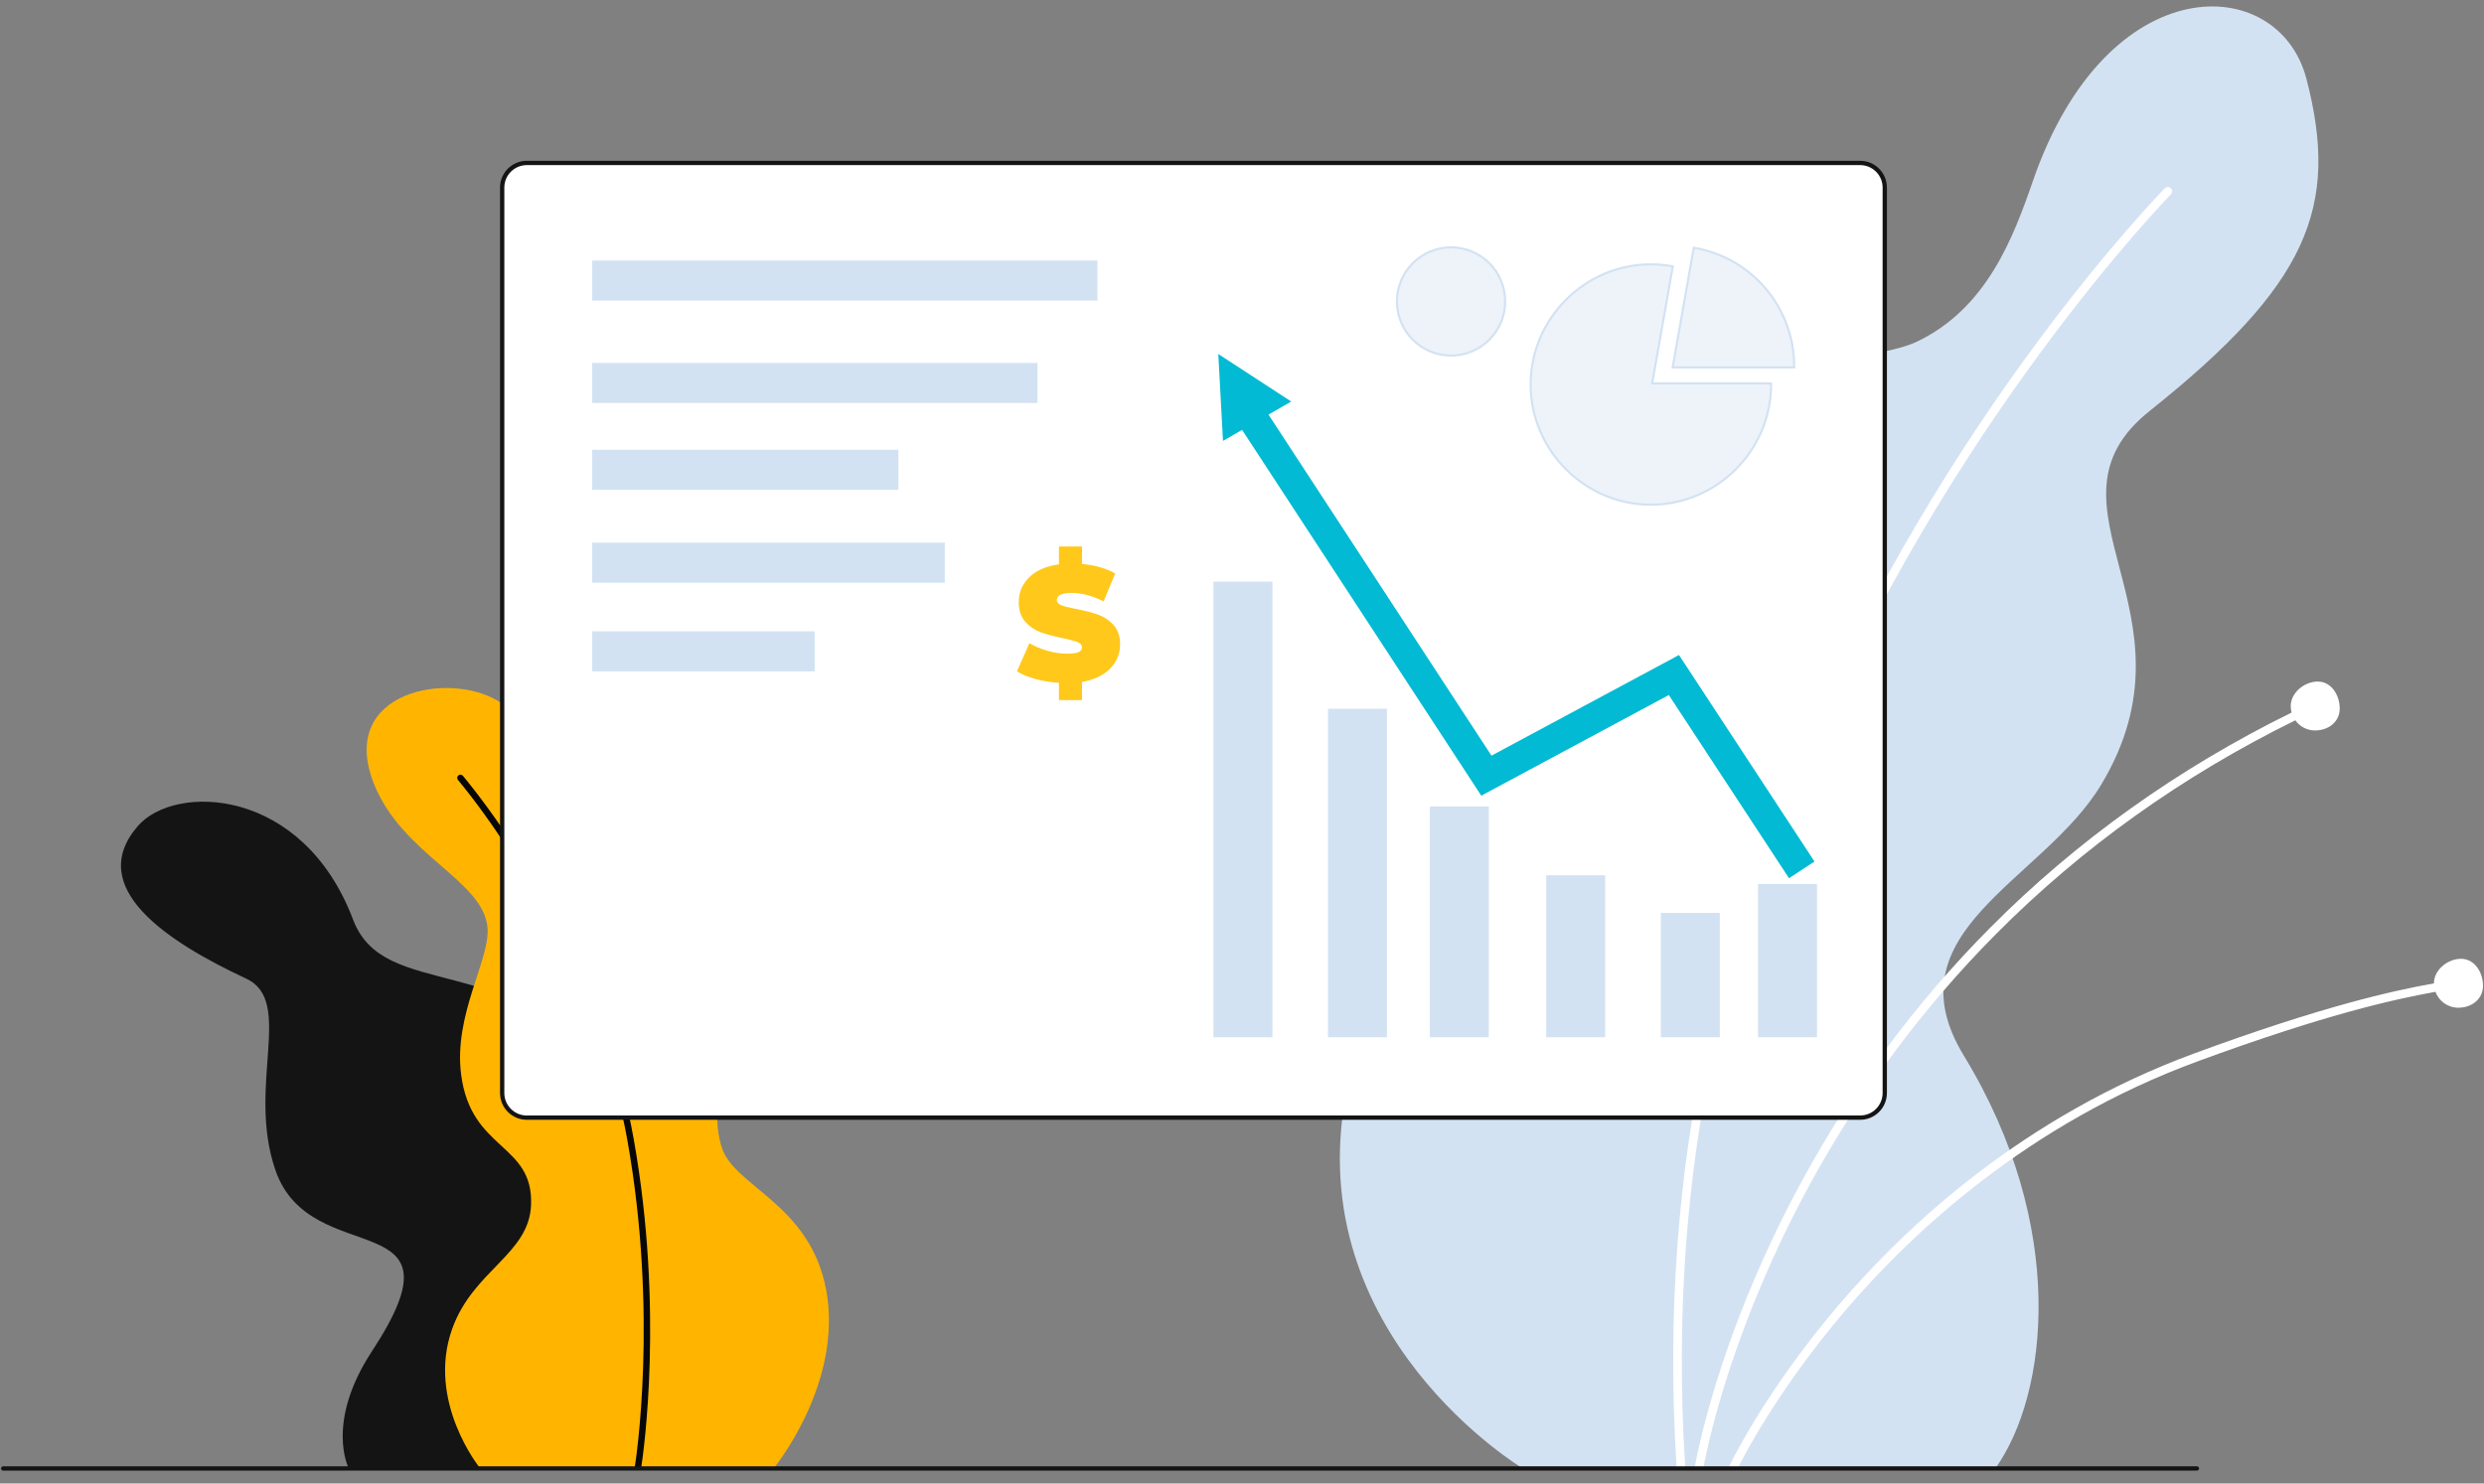 <svg viewBox="90 120 2310 1380" xmlns="http://www.w3.org/2000/svg" overflow="visible" xmlns:xlink="http://www.w3.org/1999/xlink" width="2310px" height="1380px"><rect x="90" y="120" width="2310" height="1380" fill="#808080" stroke="none"/><g id="Master/Backgrounds/Chart" stroke="none" stroke-width="1" fill="none" fill-rule="evenodd"><g id="Big Plants" transform="translate(532, 806) scale(-1, 1) translate(-532, -806) translate(0, 126) scale(1 1)"><g id="Big Plants/4" stroke="none" stroke-width="1" fill="none" fill-rule="evenodd"><g id="Plant" transform="translate(532.5, 997) scale(-1, 1) translate(-532.5, -997) translate(203, 634)" fill-rule="nonzero"><path d="M212.109,725.297 C212.109,725.297 190.407,683.255 233.913,616.957 C326.031,476.587 177.057,544.292 144.102,448.428 C117.231,370.266 161.968,291.294 117.045,270.37 C43.509,236.123 -33.147,185.634 16.09,128.51 C50.638,88.427 169.648,92.041 216.313,215.391 C245.514,292.579 360.579,241.088 462.669,363.37 C493.074,399.788 559.843,553.909 524.806,725.297 L212.109,725.297 Z" id="Leaf-1" fill="#141414"/><g id="Leaf-2" transform="translate(228.973, 0.001)"><path d="M105.125,725.296 C105.125,725.296 55.426,663.703 79.531,596.158 C98.974,541.669 151.145,526.765 152.894,480.869 C155.098,422.996 97.033,430.955 87.845,359.498 C80.707,303.97 114.671,252.901 112.436,223.367 C109.054,178.687 32.687,155.5 6.466,88.307 C-26.78,3.116 76.723,-16.343 122.825,12.466 C180.694,48.629 182.65,102.586 208.018,135.059 C236.828,171.941 327.013,180.223 339.961,271.157 C348.172,328.831 314.492,378.943 330.365,427.771 C342.157,464.039 412.55,480.052 427.366,560.197 C443.312,646.468 378.997,725.296 378.997,725.296 L105.125,725.296 Z" id="Fill-4" fill="#FFB500"/><path d="M249.241,725.296 L255.314,725.296 C257.494,711.217 276.601,578.152 248.371,419.668 C224.059,283.18 150.379,155.584 89.533,81.685 C88.48,80.405 86.591,80.222 85.31,81.275 C84.031,82.328 83.848,84.22 84.901,85.499 C118.222,125.968 151.219,177.733 177.814,231.259 C209.329,294.683 231.683,360.199 242.464,420.719 C271.433,583.348 250.264,718.967 249.241,725.296" id="Fill-6" fill="#070707"/></g></g></g></g><g id="Big Plants" transform="translate(1336, 126) scale(1 1)"><g id="Big Plants/1" stroke="none" stroke-width="1" fill="none" fill-rule="evenodd"><g id="leaf-1"><path d="M170.146,1360 C170.146,1360 -36.412,1236.211 5.651,1012.225 C30.759,878.521 115.925,885.075 165.218,783.85 C196.677,719.246 148.878,545.865 246.991,431.808 C338.645,325.258 488.511,334.916 536.783,311.771 C601.478,280.75 626.117,215.582 644.609,162.06 C713.567,-37.486 872.886,-32.097 898.819,67.179 C930.086,186.868 900.15,259.004 753.048,376.302 C642.517,464.441 804.348,563.327 708.082,723.805 C654.29,813.477 509.646,860.087 580.301,976.035 C677.053,1134.812 658.88,1290.897 609.553,1360 L170.146,1360 Z" id="Fill-1" fill="#D3E2F2"/><path d="M772.813,169.151 C771.247,167.603 768.722,167.617 767.173,169.191 C766.654,169.716 714.487,222.933 646.564,314.949 C583.902,399.847 494.563,536.155 424.821,703.398 C362.868,851.969 294.235,1060.828 313.216,1360 L321.209,1360 C302.22,1062.206 370.528,854.329 432.181,706.476 C565.022,387.914 770.788,176.894 772.852,174.799 C774.398,173.231 774.38,170.698 772.813,169.151" id="Fill-10" fill="#FFF"/><path d="M909.457,628 C896.972,628 884.26,638.327 884.26,650.841 C884.26,652.922 884.563,654.926 885.088,656.842 C779.394,708.805 685.128,776.102 604.638,857.123 C536.159,926.056 477.442,1005.013 430.121,1091.792 C388.019,1169.003 362.916,1238.252 349.272,1282.751 C336.51,1324.368 331.103,1352.75 329.818,1360 L337.927,1360 C339.537,1351.197 344.946,1324.09 356.9,1285.099 C370.437,1240.958 395.342,1172.252 437.122,1095.631 C484.083,1009.513 542.348,931.166 610.295,862.769 C690.142,782.394 783.664,715.624 888.534,664.058 C892.637,669.765 899.309,673.495 906.863,673.495 C919.348,673.495 929.818,665.528 929.818,653.016 C929.818,640.505 921.94,628 909.457,628" id="Fill-4" fill="#FFF"/><path d="M1042.671,885.906 C1030.157,885.906 1017.415,896.234 1017.415,908.748 L1017.415,908.754 C978.675,915.698 913.295,930.202 794.467,973.952 C636.303,1032.188 526.979,1133.86 463.121,1208.89 C393.917,1290.202 361.629,1358.774 361.309,1359.456 C361.227,1359.634 361.177,1359.816 361.123,1360 L369.947,1360 C376.705,1346.41 408.681,1285.156 469.389,1213.866 C532.609,1139.636 640.801,1039.058 797.233,981.46 C915.455,937.934 980.391,923.524 1018.851,916.624 C1022.053,925.248 1030.333,931.404 1040.071,931.404 C1052.585,931.404 1063.079,923.438 1063.079,910.924 C1063.079,898.41 1055.185,885.906 1042.671,885.906" id="Fill-7" fill="#FFF"/></g></g></g><g id="Screen" transform="translate(556.5, 271.074) scale(1 1)"><g id="Screen/Stats" stroke="none" stroke-width="1" fill="none" fill-rule="evenodd"><g id="Window" transform="translate(0, -0)"><path d="M1263.318,888.592 L23.428,888.592 C10.766,888.592 0.5,878.326 0.5,865.664 L0.5,23.428 C0.5,10.765 10.766,0.499 23.428,0.499 L1263.318,0.499 C1275.981,0.499 1286.246,10.765 1286.246,23.428 L1286.246,865.664 C1286.246,878.326 1275.981,888.592 1263.318,888.592 Z" id="Window-Bg" fill="#FFF" fill-rule="nonzero"/><path d="M1263.318,-1.501 L23.428,-1.501 C9.661,-1.501 -1.5,9.661 -1.5,23.428 L-1.5,865.664 C-1.5,879.431 9.661,890.592 23.428,890.592 L1263.318,890.592 C1277.085,890.592 1288.246,879.431 1288.246,865.664 L1288.246,23.428 C1288.246,9.66 1277.085,-1.501 1263.318,-1.501 Z M23.428,2.499 L1263.318,2.499 C1274.876,2.499 1284.246,11.869 1284.246,23.428 L1284.246,865.664 C1284.246,877.222 1274.876,886.592 1263.318,886.592 L23.428,886.592 C11.87,886.592 2.5,877.221 2.5,865.664 L2.5,23.428 C2.5,11.87 11.87,2.499 23.428,2.499 Z" id="window-border" fill="#141414" fill-rule="nonzero"/><path d="M291.119,436.171 L291.119,473.449 L84.119,473.449 L84.119,436.171 L291.119,436.171 Z M412.119,353.697 L412.119,390.975 L84.119,390.975 L84.119,353.697 L412.119,353.697 Z M368.974,267.296 L368.974,304.574 L84.119,304.574 L84.119,267.296 L368.974,267.296 Z M498.325,186.525 L498.325,223.804 L84.119,223.804 L84.119,186.525 L498.325,186.525 Z M554.119,91.258 L554.119,128.536 L84.119,128.536 L84.119,91.258 L554.119,91.258 Z" id="Info" fill="#D3E2F2" fill-rule="nonzero"/><path d="M539.722,500.175 L539.722,483.303 C551.071,481.276 559.811,477.096 565.942,470.763 C572.073,464.43 575.138,457.007 575.138,448.495 C575.138,440.794 573.086,434.714 568.982,430.255 C564.878,425.796 560.039,422.579 554.466,420.603 C548.893,418.627 542.053,416.879 533.946,415.359 C527.663,414.143 523.154,413.003 520.418,411.939 C517.682,410.875 516.314,409.279 516.314,407.151 C516.314,402.692 520.925,400.463 530.146,400.463 C539.469,400.463 549.349,403.098 559.786,408.367 L559.786,408.367 L570.578,382.375 C562.167,377.612 551.882,374.674 539.722,373.559 L539.722,373.559 L539.722,357.295 L518.29,357.295 L518.29,373.863 C506.231,375.586 496.985,379.639 490.55,386.023 C484.115,392.407 480.898,400.058 480.898,408.975 C480.898,416.676 482.925,422.782 486.978,427.291 C491.031,431.8 495.794,435.043 501.266,437.019 C506.738,438.995 513.578,440.844 521.786,442.567 C528.17,443.884 532.755,445.1 535.542,446.215 C538.329,447.33 539.722,449.002 539.722,451.231 C539.722,453.156 538.658,454.6 536.53,455.563 C534.402,456.526 530.855,457.007 525.89,457.007 C520.114,457.007 514.085,456.12 507.802,454.347 C501.519,452.574 495.845,450.218 490.778,447.279 L490.778,447.279 L479.226,473.423 C483.786,476.26 489.537,478.642 496.478,480.567 C503.419,482.492 510.69,483.658 518.29,484.063 L518.29,484.063 L518.29,500.175 L539.722,500.175 Z" id="$" fill="#FFC81A" fill-rule="nonzero"/><g id="Pie-Chart" transform="translate(833.591, 80.039)"><path d="M256.602,109.629 L275.842,0.515 C301.488,5.037 324.738,18.46 341.477,38.41 C358.217,58.359 367.399,83.586 367.399,109.629 L256.602,109.629 Z" id="Bg-2" stroke="#D3E2F2" stroke-width="4"/><path d="M235.135,126.576 L345.932,126.576 C345.932,187.357 295.917,237.373 235.135,237.373 C174.354,237.373 124.338,187.357 124.338,126.576 C124.338,65.795 174.354,15.779 235.135,15.779 C241.585,15.779 248.023,16.342 254.375,17.462 L235.135,126.576 Z" id="Stork-4" stroke="#D3E2F2" stroke-width="4"/><path d="M98.643,49.321 C98.643,76.56 76.561,98.642 49.322,98.642 C22.082,98.642 0,76.56 0,49.321 C0,22.082 22.082,-1.13686838e-13 49.322,-1.13686838e-13 C76.561,-1.13686838e-13 98.643,22.082 98.643,49.321 Z" id="BG" stroke="#D3E2F2" stroke-width="4"/><path d="M256.602,109.629 L275.842,0.515 C301.488,5.037 324.738,18.46 341.477,38.41 C358.217,58.359 367.399,83.586 367.399,109.629 L256.602,109.629 Z" id="Stork-3" fill="#EDF3F9" fill-rule="nonzero"/><path d="M235.135,126.576 L345.932,126.576 C345.932,187.357 295.917,237.373 235.135,237.373 C174.354,237.373 124.338,187.357 124.338,126.576 C124.338,65.795 174.354,15.779 235.135,15.779 C241.585,15.779 248.023,16.342 254.375,17.462 L235.135,126.576 Z" id="Stoke-2" fill="#EDF3F9" fill-rule="nonzero"/><path d="M98.643,49.321 C98.643,76.56 76.561,98.642 49.322,98.642 C22.082,98.642 0,76.56 0,49.321 C0,22.082 22.082,-1.13686838e-13 49.322,-1.13686838e-13 C76.561,-1.13686838e-13 98.643,22.082 98.643,49.321 Z" id="Stroke" fill="#EDF3F9" fill-rule="nonzero"/></g><path d="M918.006,599.134 L918.006,813.781 L863.166,813.781 L863.166,599.134 L918.006,599.134 Z M716.781,390.011 L716.781,813.781 L661.94,813.781 L661.94,390.011 L716.781,390.011 Z M823.311,508.177 L823.311,813.781 L768.471,813.781 L768.471,508.177 L823.311,508.177 Z M1026.228,663.145 L1026.228,813.781 L971.387,813.781 L971.387,663.145 L1026.228,663.145 Z M1132.833,698.156 L1132.833,813.781 L1077.992,813.781 L1077.992,698.156 L1132.833,698.156 Z M1223.251,671.2 L1223.251,813.781 L1168.41,813.781 L1168.41,671.2 L1223.251,671.2 Z" id="Graph" fill="#D3E2F2" fill-rule="nonzero"/><polygon id="Up" fill="#02BAD3" fill-rule="nonzero" points="1094.883 458.233 920.509 551.848 713.159 234.624 734.279 222.432 666.462 178.246 670.822 259.069 688.593 248.808 911.011 589.09 1085.424 495.457 1197.199 665.867 1220.88 650.323"/></g></g></g><line x1="93" y1="1486" x2="2133" y2="1486" id="Path-5" stroke="#141414" stroke-width="4" stroke-linecap="round"/></g></svg>